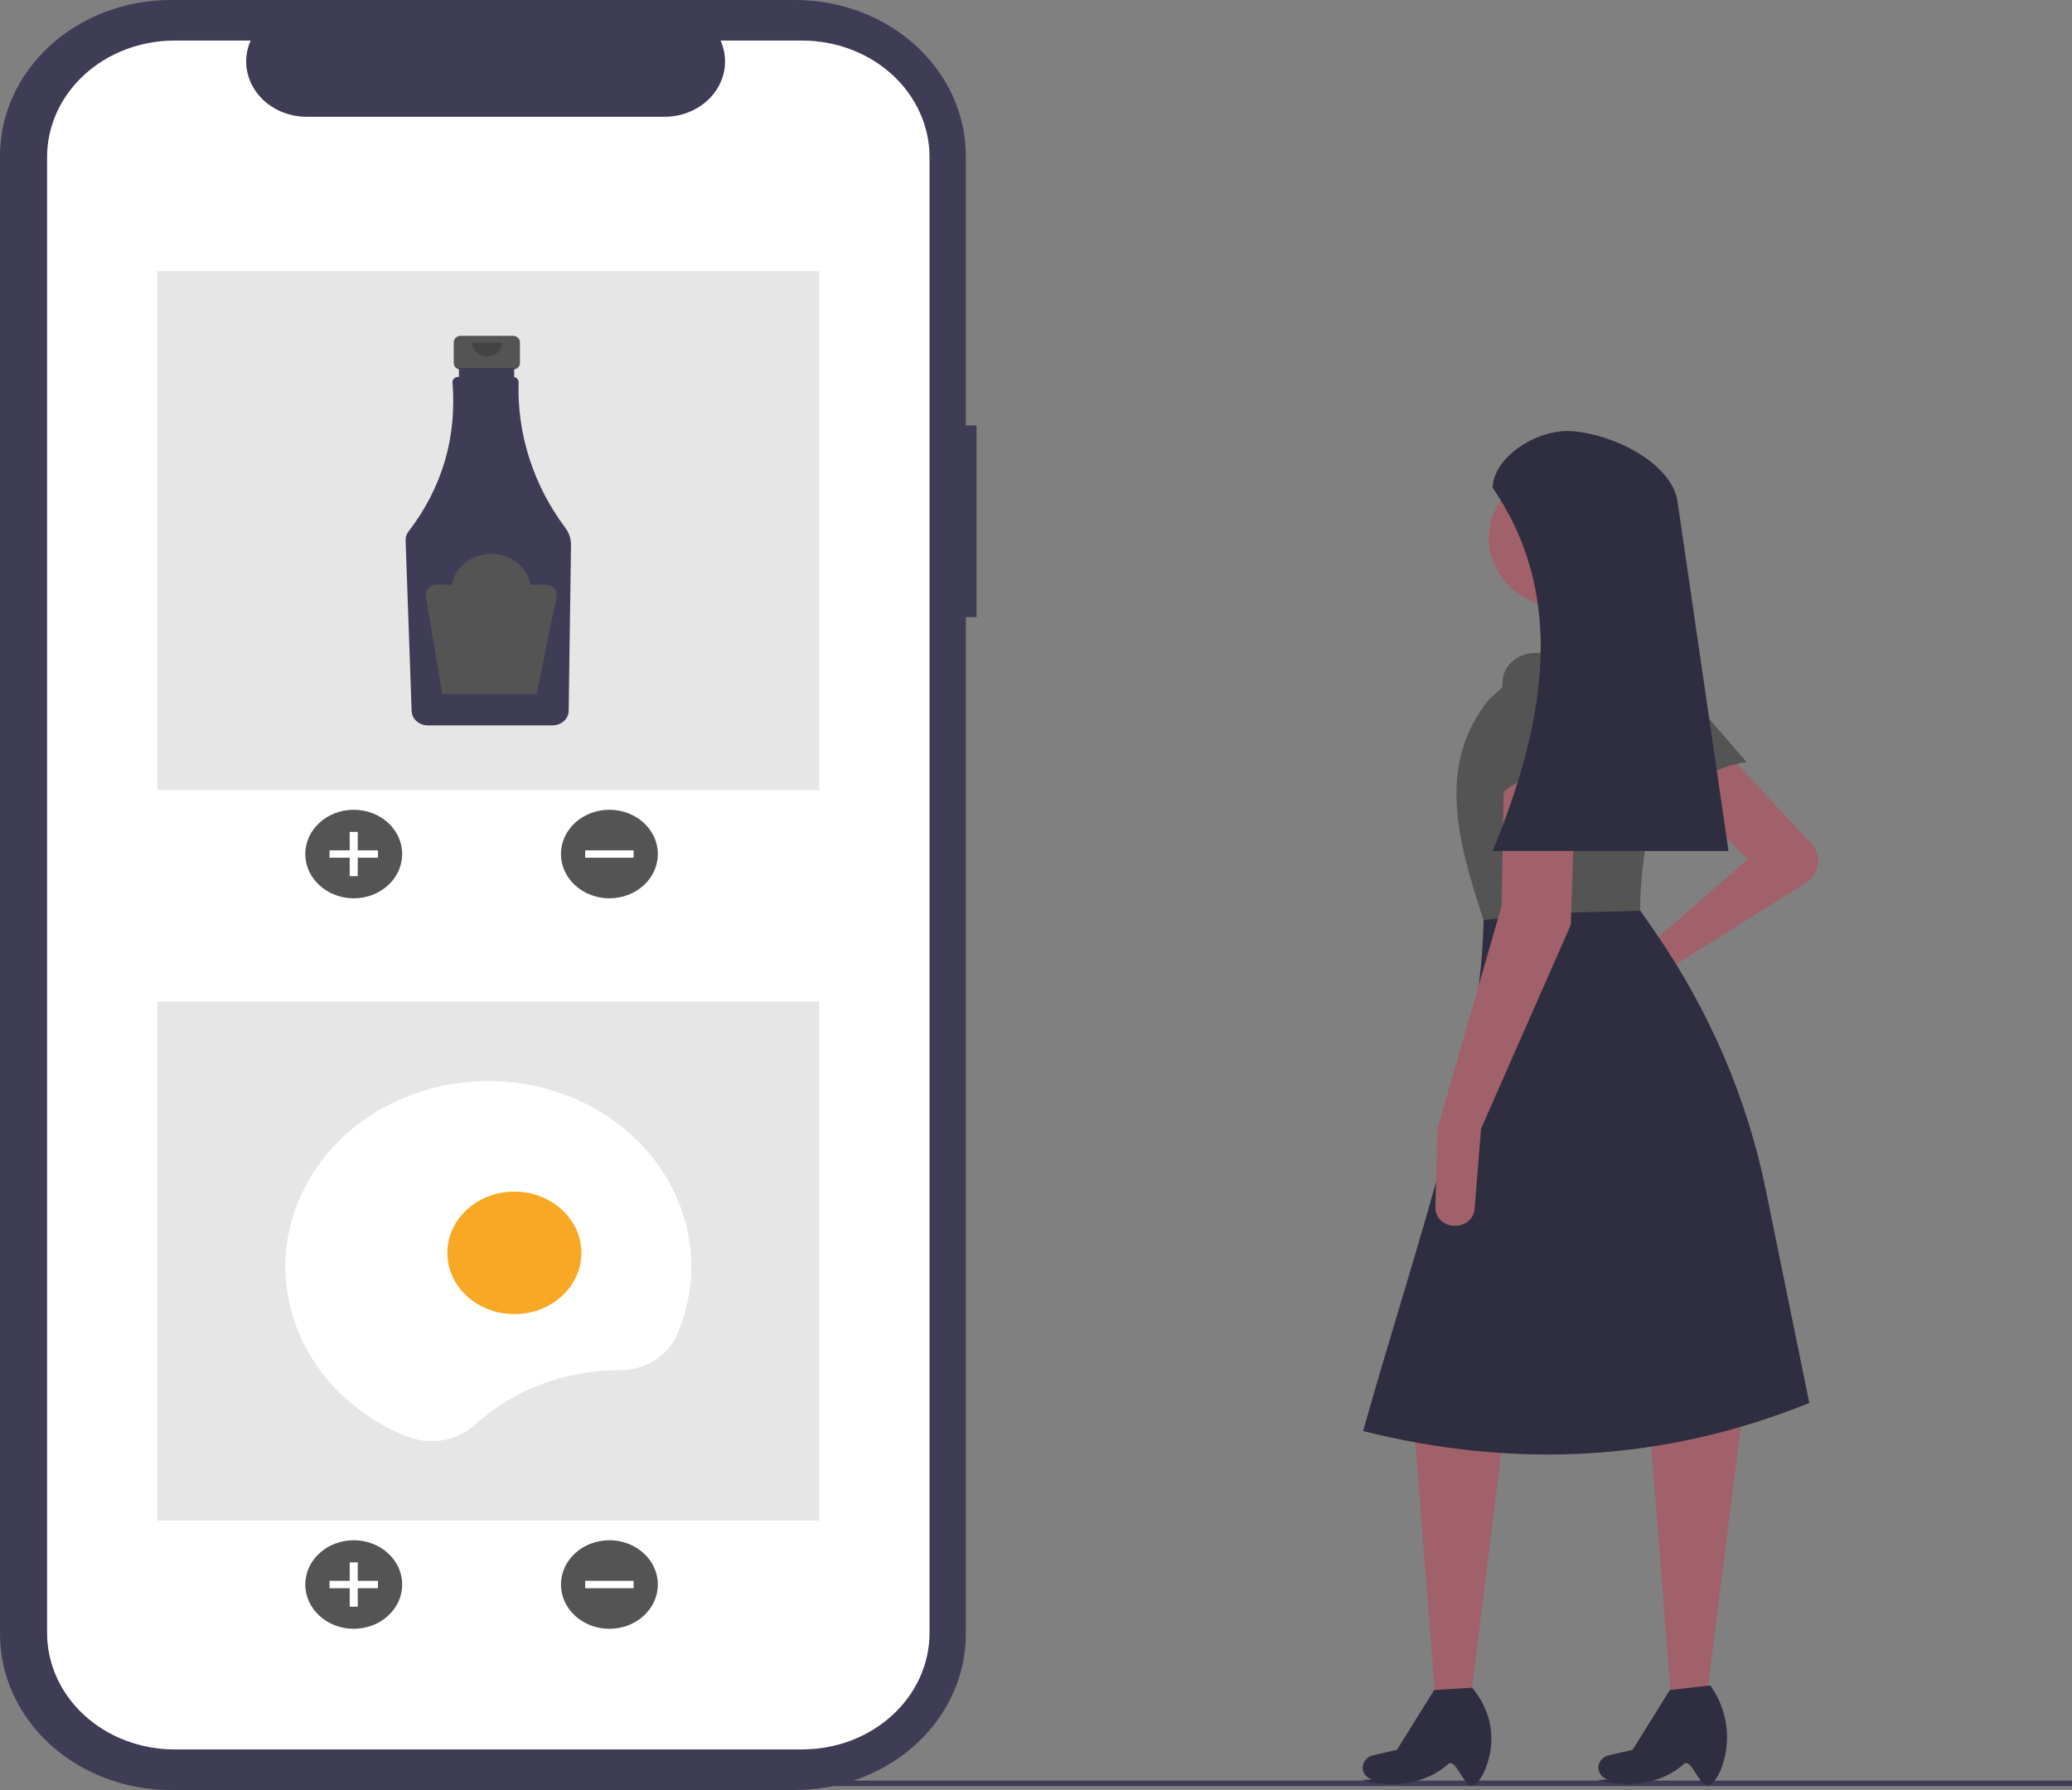 <svg width="250" height="216" viewBox="0 0 250 216" fill="none" xmlns="http://www.w3.org/2000/svg">
<rect x="0" y="0" width="250" height="216" fill="#808080" stroke="none"/>
<path d="M250 214.861H81.296V215.526H250V214.861Z" fill="#3F3D56"/>
<path d="M218.516 101.765C218.841 102.114 219.082 102.521 219.224 102.96C219.365 103.4 219.404 103.861 219.338 104.315C219.272 104.769 219.103 105.206 218.841 105.596C218.579 105.986 218.23 106.322 217.817 106.581L200.357 117.538L192.669 122.223C192.232 122.489 191.703 122.597 191.184 122.526C190.665 122.455 190.193 122.21 189.861 121.838C189.667 121.622 189.527 121.37 189.45 121.099C189.374 120.828 189.362 120.545 189.417 120.27C189.471 119.995 189.591 119.734 189.767 119.505C189.942 119.276 190.17 119.085 190.435 118.944L197.882 114.992L210.877 103.679L202.523 95.477L208.711 91.235L218.516 101.765Z" fill="#A0616A"/>
<path d="M177.46 204.931H173.189L170.652 172.689L181.482 172.406L177.46 204.931Z" fill="#A0616A"/>
<path d="M177.769 215.395C176.63 215.87 175.676 212.022 174.716 212.884C172.029 215.298 167.915 215.823 164.328 214.77L165.583 214.757C165.367 214.693 165.167 214.59 164.995 214.454C164.824 214.318 164.684 214.151 164.585 213.964C164.486 213.777 164.43 213.573 164.419 213.366C164.409 213.158 164.445 212.951 164.525 212.756C164.62 212.523 164.776 212.315 164.979 212.15C165.182 211.984 165.426 211.866 165.69 211.806L168.547 211.153L173.034 203.941L177.614 203.658C178.635 204.848 179.348 206.234 179.699 207.712C180.049 209.19 180.029 210.721 179.638 212.191C179.223 213.741 178.581 215.057 177.769 215.395Z" fill="#2F2E41"/>
<path d="M205.896 204.931H201.625L199.089 172.689L210.228 170.709L205.896 204.931Z" fill="#A0616A"/>
<path d="M206.206 215.395C205.067 215.87 204.113 212.021 203.152 212.884C200.465 215.298 196.351 215.823 192.765 214.77L194.02 214.757C193.803 214.693 193.603 214.59 193.432 214.454C193.26 214.317 193.121 214.151 193.022 213.964C192.923 213.777 192.866 213.573 192.856 213.366C192.846 213.158 192.881 212.951 192.961 212.756C193.057 212.523 193.213 212.315 193.416 212.15C193.619 211.984 193.863 211.866 194.126 211.806L196.984 211.153L201.471 203.941L206.36 203.375L206.484 203.56C207.429 204.952 208.039 206.513 208.272 208.138C208.505 209.763 208.356 211.415 207.835 212.983C207.428 214.174 206.875 215.116 206.206 215.395Z" fill="#2F2E41"/>
<path d="M210.738 91.964C206.811 92.464 204.092 94.43 202.984 98.352L195.765 86.168C195.337 85.394 195.229 84.505 195.459 83.663C195.69 82.822 196.245 82.085 197.023 81.587C197.848 81.058 198.863 80.838 199.859 80.972C200.856 81.105 201.759 81.582 202.384 82.304L210.738 91.964Z" fill="#545454"/>
<path d="M218.304 169.295C200.751 176.394 182.787 177.267 164.464 172.689C171.155 148.968 179.056 127.52 179.007 109.901L196.954 108.487L199.717 112.491C206.273 121.992 210.798 132.542 213.053 143.583L218.304 169.295Z" fill="#2F2E41"/>
<path d="M188.908 73.417C194.035 73.417 198.191 69.618 198.191 64.932C198.191 60.246 194.035 56.447 188.908 56.447C183.781 56.447 179.625 60.246 179.625 64.932C179.625 69.618 183.781 73.417 188.908 73.417Z" fill="#A0616A"/>
<path d="M199.119 79.922L187.67 80.488L185.813 71.154L195.096 69.74L199.119 79.922Z" fill="#A0616A"/>
<path d="M197.882 109.901L185.339 110.224L179.007 111.033C175.899 101.648 173.282 92.284 179.626 84.447L187.052 77.659L198.191 77.377L198.339 77.454C200.108 78.38 201.479 79.83 202.226 81.564C202.973 83.297 203.052 85.212 202.449 86.993C199.684 95.203 197.909 102.957 197.882 109.901Z" fill="#545454"/>
<path d="M178.697 136.204L177.919 145.923C177.877 146.444 177.631 146.933 177.226 147.301C176.821 147.669 176.284 147.89 175.714 147.925C175.386 147.945 175.057 147.902 174.748 147.8C174.438 147.697 174.156 147.536 173.918 147.328C173.681 147.12 173.493 146.869 173.368 146.591C173.242 146.313 173.181 146.014 173.189 145.714L173.437 136.204L181.172 109.336L181.482 92.932L190.146 92.649L189.527 111.598L178.697 136.204Z" fill="#A0616A"/>
<path d="M191.074 94.063C187.401 92.698 183.97 93.155 180.863 96.043L181.289 82.193C181.343 81.327 181.736 80.507 182.397 79.885C183.058 79.262 183.942 78.878 184.888 78.803C185.891 78.723 186.89 78.997 187.68 79.569C188.469 80.14 188.99 80.966 189.135 81.878L191.074 94.063Z" fill="#545454"/>
<path d="M208.557 102.689H180.09C186.731 86.616 188.872 71.663 180.09 58.852C180.241 55.004 185.64 51.668 189.833 52.036C194.786 52.471 201.441 55.798 202.368 60.266L208.557 102.689Z" fill="#2F2E41"/>
<path d="M117.833 51.33H116.535V18.817C116.535 16.346 116.002 13.899 114.968 11.616C113.933 9.333 112.417 7.259 110.505 5.511C108.593 3.764 106.324 2.378 103.826 1.432C101.328 0.487 98.651 -7.40528e-06 95.948 0H20.587C17.884 -5.4565e-06 15.207 0.487 12.709 1.432C10.211 2.378 7.942 3.764 6.03 5.511C4.118 7.259 2.602 9.333 1.567 11.616C0.532 13.899 -2.98489e-06 16.346 0 18.817V197.183C-2.13206e-06 199.654 0.532 202.101 1.567 204.384C2.602 206.667 4.118 208.741 6.03 210.489C7.942 212.236 10.211 213.622 12.709 214.568C15.207 215.513 17.884 216 20.587 216H95.948C98.651 216 101.328 215.513 103.826 214.568C106.324 213.622 108.593 212.236 110.505 210.489C112.417 208.741 113.933 206.667 114.968 204.384C116.002 202.101 116.535 199.654 116.535 197.183V74.472H117.833V51.33Z" fill="#3F3D56"/>
<path d="M96.778 4.896H86.941C87.394 5.909 87.566 7.009 87.444 8.098C87.322 9.187 86.908 10.232 86.24 11.141C85.572 12.05 84.67 12.794 83.613 13.309C82.556 13.824 81.376 14.093 80.178 14.093H37.005C35.808 14.093 34.628 13.824 33.571 13.309C32.514 12.794 31.612 12.05 30.944 11.141C30.276 10.232 29.862 9.187 29.74 8.098C29.618 7.009 29.79 5.909 30.243 4.896H21.055C19.036 4.896 17.037 5.259 15.171 5.965C13.306 6.672 11.611 7.707 10.184 9.012C8.756 10.316 7.624 11.866 6.851 13.57C6.078 15.275 5.681 17.103 5.681 18.948V197.052C5.681 198.897 6.078 200.725 6.851 202.43C7.624 204.134 8.756 205.684 10.184 206.989C11.611 208.293 13.306 209.329 15.171 210.035C17.037 210.741 19.036 211.104 21.055 211.104H96.778C98.797 211.104 100.796 210.741 102.662 210.035C104.527 209.329 106.222 208.293 107.649 206.989C109.077 205.684 110.21 204.134 110.982 202.43C111.755 200.725 112.152 198.897 112.152 197.052V18.948C112.152 15.221 110.533 11.647 107.649 9.011C104.766 6.376 100.856 4.896 96.778 4.896Z" fill="white"/>
<path d="M98.856 32.717H18.977V95.34H98.856V32.717Z" fill="#E6E6E6"/>
<path d="M42.681 108.399C45.909 108.399 48.525 106.007 48.525 103.057C48.525 100.106 45.909 97.715 42.681 97.715C39.453 97.715 36.836 100.106 36.836 103.057C36.836 106.007 39.453 108.399 42.681 108.399Z" fill="#545454"/>
<path d="M45.603 102.612H43.168V100.386H42.194V102.612H39.759V103.502H42.194V105.728H43.168V103.502H45.603V102.612Z" fill="white"/>
<path d="M73.528 108.399C76.756 108.399 79.373 106.007 79.373 103.057C79.373 100.106 76.756 97.715 73.528 97.715C70.3 97.715 67.684 100.106 67.684 103.057C67.684 106.007 70.3 108.399 73.528 108.399Z" fill="#545454"/>
<path d="M76.45 103.502V102.612H70.606V103.502H76.45Z" fill="white"/>
<path d="M61.896 40.527H55.584C55.362 40.527 55.149 40.607 54.992 40.751C54.835 40.894 54.747 41.089 54.747 41.292V43.824C54.747 44.027 54.835 44.222 54.992 44.365C55.149 44.508 55.362 44.589 55.584 44.589H56.63V48.384H60.85V44.589H61.896C62.118 44.589 62.331 44.508 62.488 44.365C62.645 44.222 62.733 44.027 62.733 43.824V41.292C62.733 41.089 62.645 40.894 62.488 40.751C62.331 40.607 62.118 40.527 61.896 40.527Z" fill="#545454"/>
<path d="M68.218 63.704C64.352 58.534 62.376 52.377 62.572 46.117C62.576 45.973 62.525 45.832 62.427 45.718C62.33 45.604 62.192 45.525 62.038 45.493V44.399H55.371V45.478H55.28C55.19 45.478 55.101 45.494 55.018 45.526C54.935 45.557 54.859 45.603 54.796 45.662C54.733 45.72 54.682 45.789 54.648 45.865C54.614 45.941 54.596 46.022 54.596 46.104C54.596 46.119 54.597 46.134 54.598 46.15C55.123 52.841 53.35 58.843 49.278 64.153C49.043 64.458 48.924 64.825 48.937 65.197L49.666 85.808C49.683 86.268 49.894 86.704 50.255 87.024C50.615 87.345 51.097 87.526 51.601 87.53H66.68C67.189 87.526 67.676 87.341 68.038 87.014C68.4 86.686 68.607 86.243 68.616 85.778L68.897 65.766C68.906 65.032 68.669 64.313 68.218 63.704Z" fill="#3F3D56"/>
<path opacity="0.2" d="M60.58 41.352C60.58 41.79 60.39 42.209 60.051 42.519C59.712 42.828 59.253 43.002 58.774 43.002C58.295 43.002 57.836 42.828 57.498 42.519C57.159 42.209 56.969 41.79 56.969 41.352" fill="black"/>
<path d="M65.831 70.55H64.005C63.831 69.516 63.257 68.574 62.389 67.893C61.52 67.212 60.413 66.837 59.269 66.837C58.124 66.837 57.017 67.212 56.148 67.893C55.28 68.574 54.706 69.516 54.532 70.55H52.706C52.512 70.55 52.32 70.589 52.143 70.663C51.967 70.737 51.81 70.845 51.683 70.98C51.557 71.115 51.464 71.273 51.41 71.444C51.357 71.615 51.344 71.794 51.374 71.969L53.358 83.753H64.746L67.156 72.009C67.192 71.831 67.185 71.648 67.135 71.473C67.086 71.298 66.995 71.135 66.868 70.996C66.742 70.856 66.583 70.744 66.404 70.667C66.225 70.59 66.029 70.55 65.831 70.55Z" fill="#545454"/>
<path d="M98.856 120.864H18.977V183.488H98.856V120.864Z" fill="#E6E6E6"/>
<path d="M42.681 196.547C45.909 196.547 48.525 194.155 48.525 191.205C48.525 188.254 45.909 185.862 42.681 185.862C39.453 185.862 36.836 188.254 36.836 191.205C36.836 194.155 39.453 196.547 42.681 196.547Z" fill="#545454"/>
<path d="M45.603 190.759H43.168V188.533H42.194V190.759H39.759V191.65H42.194V193.876H43.168V191.65H45.603V190.759Z" fill="white"/>
<path d="M73.528 196.547C76.756 196.547 79.373 194.155 79.373 191.205C79.373 188.254 76.756 185.862 73.528 185.862C70.3 185.862 67.684 188.254 67.684 191.205C67.684 194.155 70.3 196.547 73.528 196.547Z" fill="#545454"/>
<path d="M76.45 191.65V190.759H70.606V191.65H76.45Z" fill="white"/>
<path d="M74.642 165.353L74.686 165.353C76.19 165.365 77.663 164.962 78.912 164.197C80.162 163.432 81.13 162.34 81.691 161.064C83.458 156.981 83.871 152.512 82.88 148.215C81.889 143.919 79.537 139.983 76.117 136.899C72.697 133.815 68.36 131.718 63.646 130.871C58.932 130.023 54.05 130.461 49.606 132.131C45.163 133.801 41.355 136.629 38.657 140.262C35.959 143.896 34.49 148.175 34.432 152.566C34.375 156.957 35.732 161.266 38.335 164.957C40.937 168.649 44.67 171.559 49.069 173.325C50.436 173.878 51.954 174.041 53.424 173.792C54.894 173.543 56.248 172.893 57.307 171.929C59.578 169.841 62.28 168.186 65.255 167.057C68.23 165.928 71.421 165.349 74.642 165.353Z" fill="white"/>
<path d="M62.062 158.577C66.528 158.577 70.149 155.268 70.149 151.185C70.149 147.103 66.528 143.793 62.062 143.793C57.595 143.793 53.975 147.103 53.975 151.185C53.975 155.268 57.595 158.577 62.062 158.577Z" fill="#F9A825"/>
</svg>
